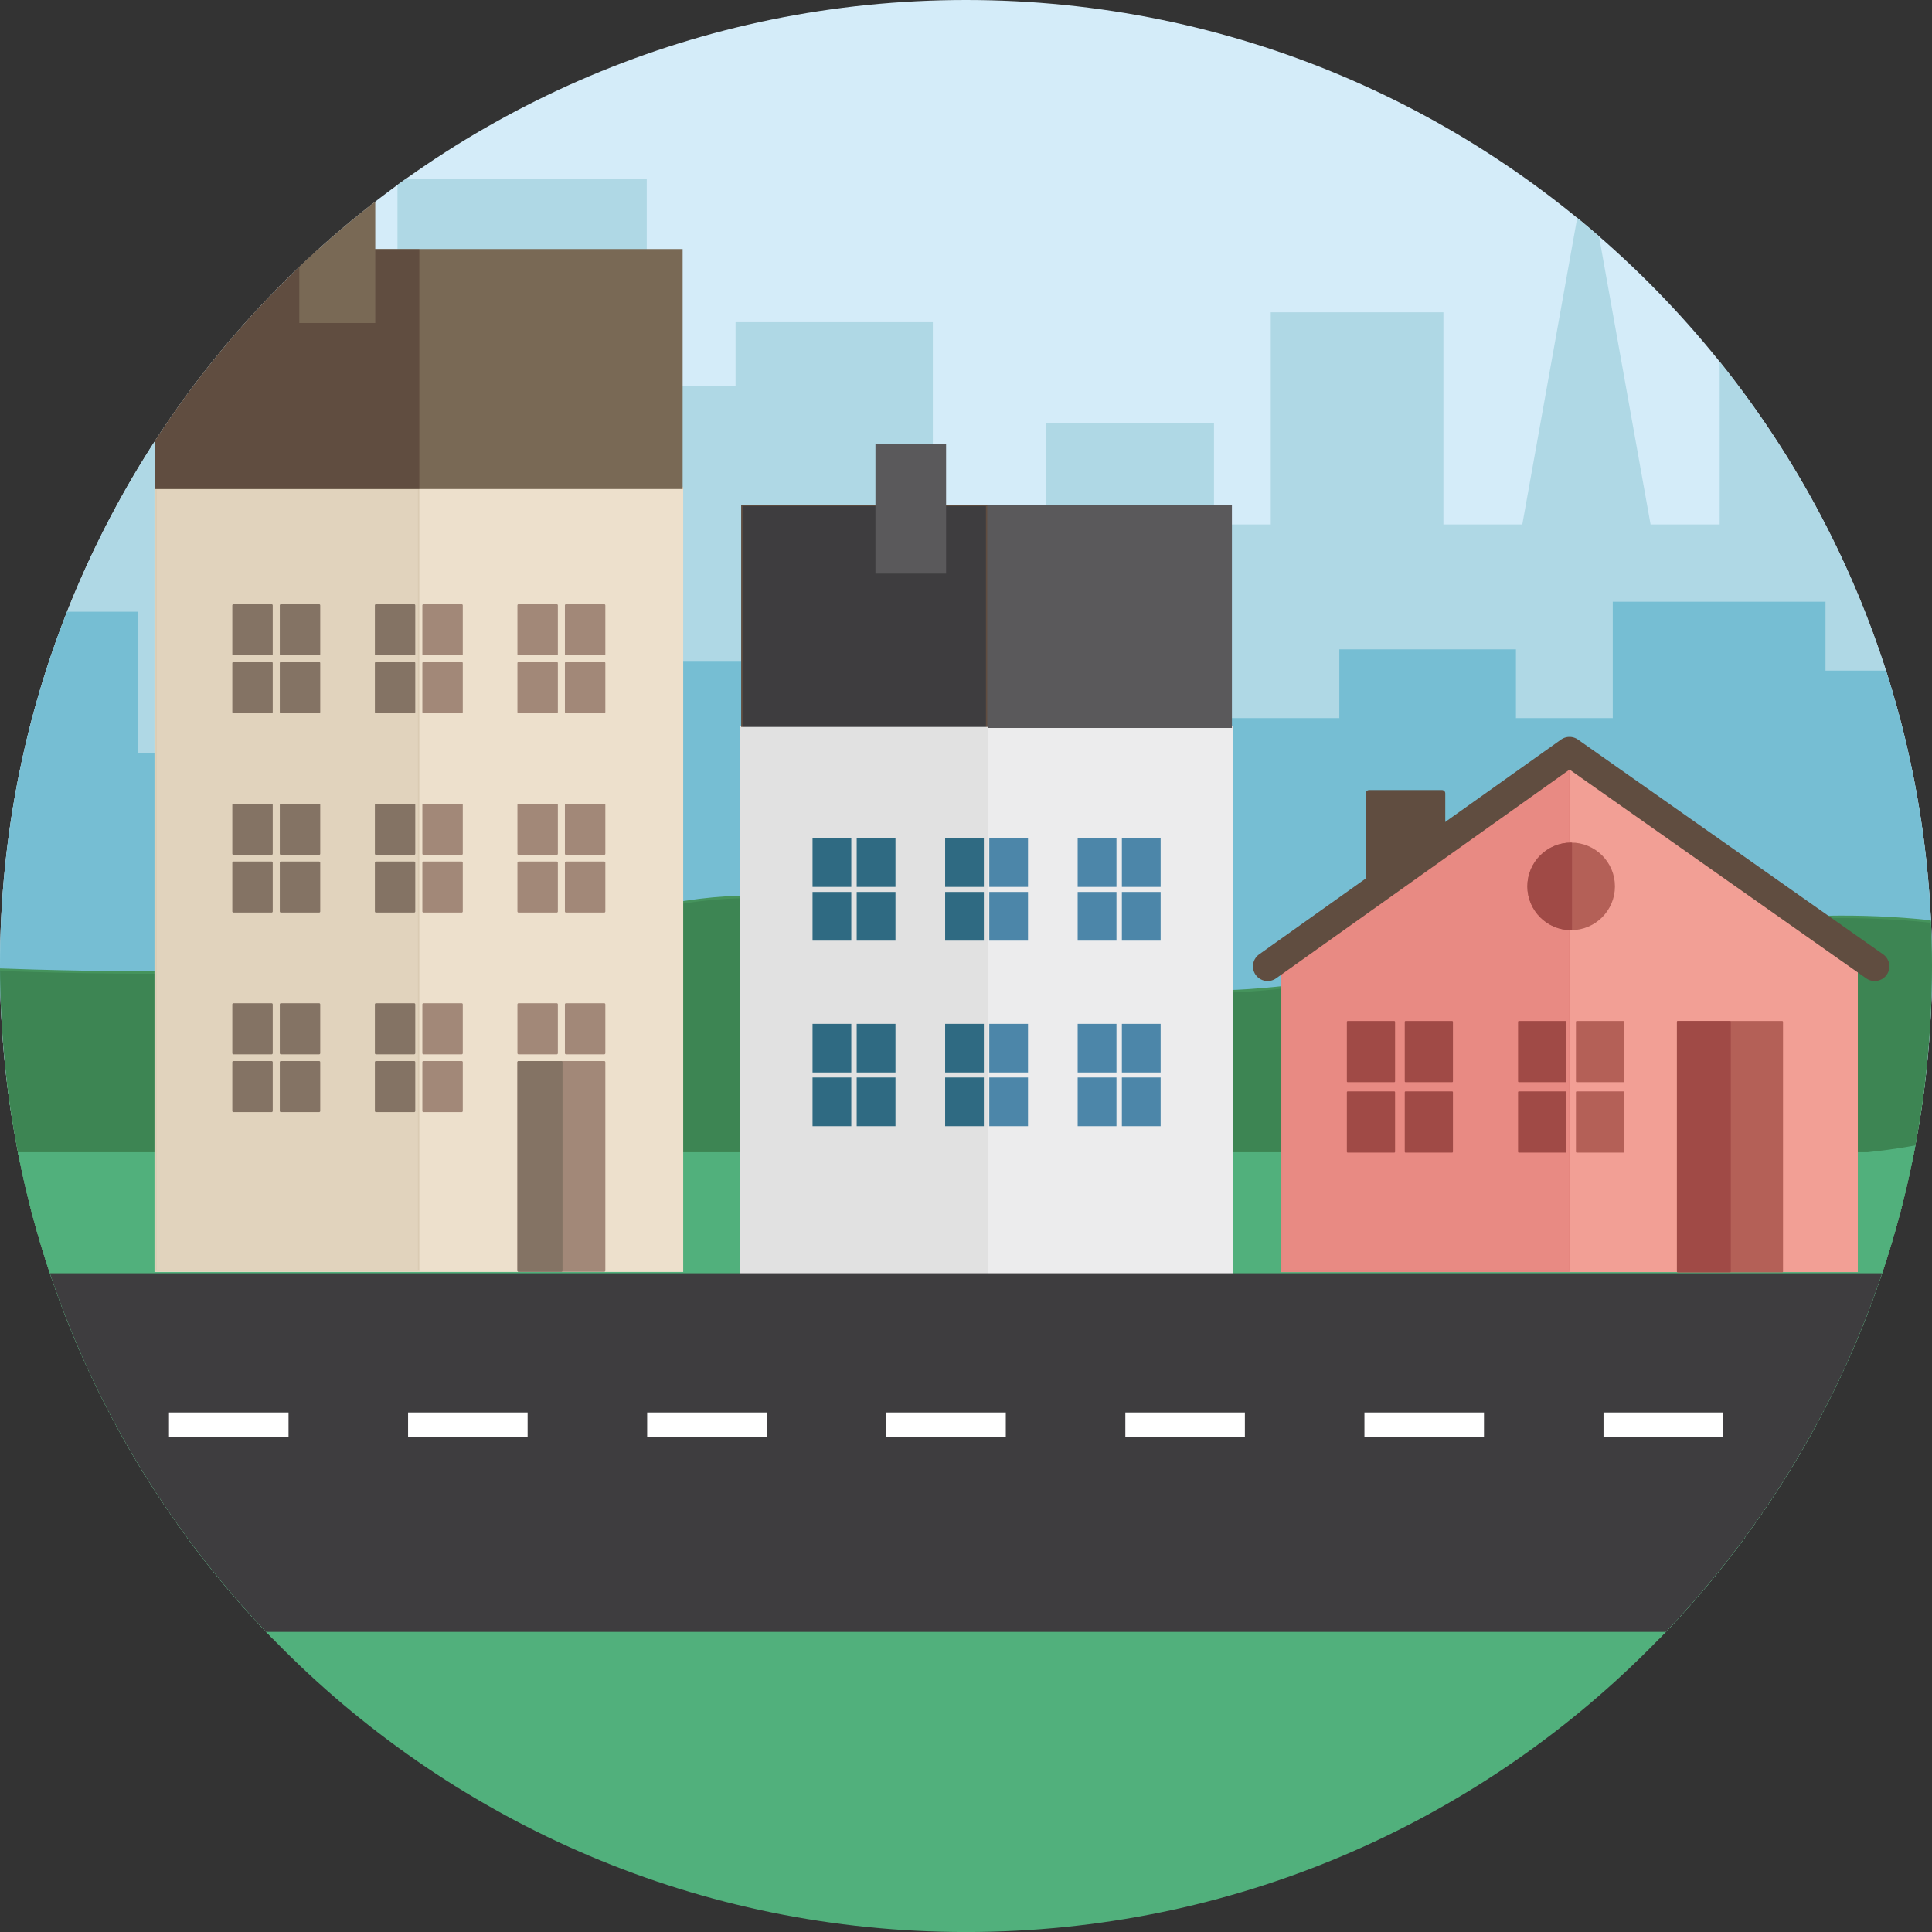 <?xml version="1.0" encoding="utf-8"?>
<!-- Generator: Adobe Illustrator 15.0.2, SVG Export Plug-In . SVG Version: 6.00 Build 0)  -->
<!DOCTYPE svg PUBLIC "-//W3C//DTD SVG 1.1//EN" "http://www.w3.org/Graphics/SVG/1.1/DTD/svg11.dtd">
<svg version="1.1" id="Lager_1" xmlns="http://www.w3.org/2000/svg" xmlns:xlink="http://www.w3.org/1999/xlink" x="0px" y="0px"
	 width="179.342px" height="179.345px" viewBox="0 0 179.342 179.345" enable-background="new 0 0 179.342 179.345"
	 xml:space="preserve">
<rect x="0" y="0" width="179.342" height="179.345" fill="#333333" stroke="none"/>
<g>
	<g>
		<defs>
			<path id="SVGID_1_" d="M0,89.672C0,40.146,40.146,0,89.67,0c49.527,0,89.672,40.146,89.672,89.672
				c0,49.523-40.145,89.673-89.672,89.673C40.146,179.345,0,139.195,0,89.672z"/>
		</defs>
		<clipPath id="SVGID_2_">
			<use xlink:href="#SVGID_1_"  overflow="visible"/>
		</clipPath>
		<g clip-path="url(#SVGID_2_)">
			<g>
				<rect x="-6.508" y="-121.029" fill="#D4ECF9" width="819.661" height="272.583"/>
				
					<path fill="none" stroke="#813588" stroke-width="0.458" stroke-linecap="round" stroke-linejoin="round" stroke-miterlimit="10" d="
					M182.803-36.143"/>
				<path fill="#AFD8E5" d="M246.487,104.891l-42.442-0.479H7.831l-14.367-0.262V23.526h7.208v12.202h12.243V20.616h15.008V35.83
					h8.973V16.631h23.14V35.83h8.244v-5.921h18.312v18.776h10.533v-9.389h15.566v9.389h5.268V28.993h16.028v19.691h7.324
					l5.956-33.254l5.951,33.254h6.412V21.437h22.893v27.248h7.329V42.73h18.404V61.6h11.548v-7.542h15.467v11.07
					c2.291,0.082,11.785,0,11.785,0V47.238h23.015v56.913L246.487,104.891z"/>
				<polygon opacity="0.7" fill="#5EB4CC" points="246.72,92.813 213.386,92.894 -6.413,92.894 -6.413,56.787 12.832,56.787 
					12.832,69.945 24.845,69.945 24.845,47.726 51.38,47.726 51.38,69.945 62.026,69.945 62.026,61.356 82.648,61.356 
					82.648,69.945 90.461,69.945 90.461,58.836 111.928,58.836 111.928,66.664 124.325,66.664 124.325,60.279 140.721,60.279 
					140.721,66.664 149.708,66.664 149.708,55.857 169.455,55.857 169.455,62.254 178.186,62.254 178.186,53.509 190.382,53.509 
					190.382,70.309 193.432,70.309 193.432,65.061 204.792,65.061 204.792,73.963 208.711,73.963 208.711,70.309 216.955,70.309 
					216.955,76.982 223.364,76.982 223.364,65.25 230.995,65.25 230.995,72.512 235.575,72.512 235.575,76.356 240.99,76.356 
					240.99,71.71 251.082,71.71 251.082,92.813 				"/>
				<path fill="#AFD8E5" d="M295.142,60.536h-4.03v-2.339h-10.734v2.339h-4.034c-0.091,0.216-0.045,0.461,0.116,0.631l5.795,6.038
					c0.003,0.003,0.009,0.005,0.009,0.006v13.438h2.507c-0.147-0.198-0.232-0.441-0.232-0.707v-9.879
					c0-0.668,0.539-1.209,1.207-1.209c0.665,0,1.207,0.541,1.207,1.209v9.879c0,0.266-0.09,0.509-0.233,0.707h2.504V67.211
					c0-0.001,0.005-0.003,0.01-0.006l5.796-6.038C295.191,60.997,295.238,60.752,295.142,60.536z"/>
				
					<path fill="#AFD8E5" stroke="#AFD8E5" stroke-width="0.008" stroke-linecap="round" stroke-linejoin="round" stroke-miterlimit="10" d="
					M754.395,73.771c-0.207,0-0.406,0.034-0.594,0.09c-0.057-0.912-0.736-1.652-1.617-1.812v-0.004
					c-0.129-0.037-0.354-0.031-0.354-0.031c-1.096,0-1.975,0.885-1.975,1.977c0,0.222,0.033,0.433,0.1,0.631
					c-1.082,0.006-1.967,0.891-1.967,1.975c0,1.091,0.889,1.979,1.979,1.979c0.367,0,0.711-0.101,1.004-0.271
					c0.064,0.086,0.131,0.171,0.211,0.248c0.014,0.019,0.029,0.034,0.059,0.054c0.072,0.075,0.15,0.141,0.244,0.202
					c0.018,0.01,0.029,0.016,0.041,0.025c0.084,0.057,0.166,0.102,0.258,0.139c0,0,0,0.004,0.004,0.007h-0.023v4.038h0.422h0.414
					v-3.867c0.898-0.001,1.652-0.605,1.893-1.428c1.045-0.047,1.879-0.914,1.879-1.972
					C756.372,74.656,755.493,73.771,754.395,73.771z"/>
				
					<path fill="#AFD8E5" stroke="#AFD8E5" stroke-width="0.008" stroke-linecap="round" stroke-linejoin="round" stroke-miterlimit="10" d="
					M743.09,73.771c-0.201,0-0.404,0.034-0.588,0.09c-0.062-0.912-0.744-1.652-1.623-1.812v-0.004
					c-0.131-0.037-0.346-0.031-0.346-0.031c-1.098,0-1.982,0.885-1.982,1.977c0,0.222,0.039,0.433,0.102,0.631
					c-1.08,0.006-1.963,0.891-1.963,1.975c0,1.091,0.889,1.979,1.975,1.979c0.367,0,0.709-0.101,1.004-0.271
					c0.061,0.086,0.135,0.171,0.209,0.248c0.021,0.019,0.039,0.034,0.059,0.054c0.076,0.075,0.156,0.141,0.244,0.202
					c0.016,0.01,0.029,0.016,0.043,0.025c0.088,0.057,0.17,0.102,0.254,0.139c0,0,0.004,0.004,0.006,0.007h-0.02v4.038h0.416h0.418
					v-3.867c0.9-0.001,1.654-0.605,1.891-1.428c1.047-0.047,1.881-0.914,1.881-1.972C745.069,74.656,744.182,73.771,743.09,73.771z"
					/>
				
					<path fill="#AFD8E5" stroke="#AFD8E5" stroke-width="0.008" stroke-linecap="round" stroke-linejoin="round" stroke-miterlimit="10" d="
					M716.254,67.823c-0.203,0-0.404,0.029-0.592,0.088c-0.057-0.912-0.738-1.651-1.619-1.811c0-0.002,0-0.005,0-0.005
					c-0.127-0.037-0.35-0.035-0.35-0.035c-1.094,0-1.979,0.889-1.979,1.984c0,0.215,0.035,0.43,0.104,0.628
					c-1.084,0.008-1.963,0.888-1.963,1.976c0,1.092,0.883,1.977,1.975,1.977c0.365,0,0.711-0.1,0.998-0.274
					c0.066,0.09,0.141,0.175,0.211,0.25c0.021,0.019,0.043,0.036,0.055,0.053c0.076,0.074,0.162,0.143,0.254,0.204
					c0.012,0.01,0.027,0.018,0.039,0.029c0.084,0.049,0.168,0.096,0.256,0.135c0.004,0,0.004,0.004,0.004,0.004h-0.02v4.041h0.416
					h0.414v-3.865c0.904-0.005,1.658-0.606,1.896-1.431c1.045-0.05,1.879-0.913,1.879-1.974
					C718.233,68.707,717.348,67.823,716.254,67.823z"/>
				
					<path fill="#AFD8E5" stroke="#AFD8E5" stroke-width="0.008" stroke-linecap="round" stroke-linejoin="round" stroke-miterlimit="10" d="
					M704.383,66.726c-0.211,0-0.406,0.032-0.594,0.089c-0.057-0.914-0.736-1.654-1.619-1.813v-0.004
					c-0.127-0.034-0.354-0.03-0.354-0.03c-1.09,0-1.975,0.886-1.975,1.977c0,0.221,0.041,0.432,0.1,0.631
					c-1.084,0.007-1.963,0.887-1.963,1.975c0,1.091,0.887,1.979,1.98,1.979c0.363,0,0.701-0.1,1-0.274
					c0.061,0.091,0.137,0.175,0.211,0.251c0.018,0.018,0.033,0.035,0.055,0.053c0.072,0.072,0.156,0.143,0.246,0.203
					c0.016,0.01,0.029,0.018,0.047,0.026c0.078,0.054,0.164,0.099,0.252,0.137l0.006,0.005h-0.021v4.04h0.418h0.414v-3.864
					c0.898-0.004,1.66-0.606,1.896-1.43c1.045-0.051,1.879-0.914,1.879-1.975C706.362,67.607,705.473,66.726,704.383,66.726z"/>
				
					<path fill="#AFD8E5" stroke="#AFD8E5" stroke-width="0.008" stroke-linecap="round" stroke-linejoin="round" stroke-miterlimit="10" d="
					M578.403,62.702c-0.205,0-0.404,0.036-0.59,0.091c-0.062-0.91-0.742-1.652-1.621-1.814v-0.001
					c-0.129-0.037-0.354-0.032-0.354-0.032c-1.092,0-1.977,0.886-1.977,1.978c0,0.221,0.037,0.431,0.105,0.629
					c-1.088,0.01-1.967,0.89-1.967,1.977c0,1.09,0.887,1.976,1.977,1.976c0.365,0,0.711-0.099,1.002-0.272
					c0.061,0.091,0.135,0.174,0.213,0.252c0.014,0.018,0.035,0.034,0.051,0.053c0.078,0.073,0.158,0.142,0.248,0.201
					c0.016,0.009,0.029,0.018,0.045,0.029c0.082,0.051,0.166,0.096,0.256,0.137l0.004,0.002h-0.023v4.041h0.42h0.416V68.08
					c0.9-0.002,1.654-0.602,1.893-1.428c1.047-0.049,1.877-0.915,1.877-1.972C580.377,63.588,579.495,62.702,578.403,62.702z"/>
				
					<path fill="#AFD8E5" stroke="#AFD8E5" stroke-width="0.008" stroke-linecap="round" stroke-linejoin="round" stroke-miterlimit="10" d="
					M566.528,61.604c-0.203,0-0.404,0.034-0.588,0.092c-0.059-0.914-0.74-1.654-1.623-1.813c0-0.001,0-0.004,0-0.004
					c-0.125-0.036-0.352-0.029-0.352-0.029c-1.09,0-1.971,0.884-1.971,1.974c0,0.221,0.033,0.434,0.102,0.631
					c-1.086,0.008-1.967,0.891-1.967,1.976c0,1.094,0.883,1.978,1.975,1.978c0.369,0,0.707-0.1,1-0.273
					c0.064,0.09,0.137,0.174,0.217,0.251c0.018,0.019,0.033,0.034,0.051,0.052c0.08,0.074,0.156,0.143,0.248,0.204
					c0.012,0.011,0.029,0.019,0.045,0.027c0.08,0.052,0.166,0.099,0.254,0.14c0.002,0,0.002,0,0.01,0h-0.025v4.041h0.414h0.42
					v-3.865c0.898-0.004,1.652-0.603,1.893-1.428c1.043-0.051,1.879-0.916,1.879-1.975C568.508,62.49,567.622,61.604,566.528,61.604
					z"/>
				
					<path fill="#AFD8E5" stroke="#AFD8E5" stroke-width="0.008" stroke-linecap="round" stroke-linejoin="round" stroke-miterlimit="10" d="
					M765.696,73.771c-0.205,0-0.4,0.034-0.59,0.09c-0.061-0.912-0.74-1.652-1.625-1.812v-0.004
					c-0.127-0.037-0.352-0.031-0.352-0.031c-1.092,0-1.973,0.885-1.973,1.977c0,0.222,0.033,0.433,0.105,0.631
					c-1.09,0.006-1.965,0.891-1.965,1.975c0,1.091,0.883,1.979,1.975,1.979c0.365,0,0.705-0.101,1.002-0.271
					c0.061,0.086,0.135,0.171,0.211,0.248c0.018,0.019,0.035,0.034,0.049,0.054c0.082,0.075,0.164,0.141,0.25,0.202
					c0.016,0.01,0.033,0.016,0.045,0.025c0.08,0.057,0.168,0.102,0.26,0.139c0,0,0,0.004,0.006,0.007h-0.027v4.038h0.414h0.426
					v-3.867c0.896-0.001,1.652-0.605,1.891-1.428c1.047-0.047,1.873-0.914,1.873-1.972C767.67,74.656,766.788,73.771,765.696,73.771
					z"/>
				
					<path fill="#AFD8E5" stroke="#AFD8E5" stroke-width="0.008" stroke-linecap="round" stroke-linejoin="round" stroke-miterlimit="10" d="
					M777.002,73.771c-0.209,0-0.41,0.034-0.598,0.09c-0.057-0.912-0.732-1.652-1.615-1.812v-0.004
					c-0.129-0.037-0.355-0.031-0.355-0.031c-1.088,0-1.975,0.885-1.975,1.977c0,0.222,0.037,0.433,0.104,0.631
					c-1.082,0.006-1.963,0.891-1.963,1.975c0,1.091,0.883,1.979,1.971,1.979c0.371,0,0.707-0.101,1.004-0.271
					c0.062,0.086,0.141,0.171,0.211,0.248c0.023,0.019,0.033,0.034,0.055,0.054c0.076,0.075,0.158,0.141,0.246,0.202
					c0.016,0.01,0.029,0.016,0.043,0.025c0.082,0.057,0.174,0.102,0.258,0.139c0,0,0,0.004,0.004,0.007h-0.021v4.038h0.42h0.412
					v-3.867c0.898-0.001,1.662-0.605,1.895-1.428c1.049-0.047,1.879-0.914,1.879-1.972
					C778.975,74.656,778.088,73.771,777.002,73.771z"/>
				
					<path fill="#AFD8E5" stroke="#AFD8E5" stroke-width="0.185" stroke-linecap="round" stroke-linejoin="round" stroke-miterlimit="10" d="
					M799.84,73.952l-8.652-6.089c-0.145-0.102-0.342-0.102-0.48,0l-3.379,2.402v-0.878h-2.062v2.351l-3.119,2.217
					c-0.191,0.133-0.232,0.394-0.1,0.579c0.133,0.188,0.391,0.233,0.578,0.097l0.164-0.109v8.428h16.32v-8.493l0.252,0.179
					c0.07,0.054,0.154,0.074,0.24,0.074c0.133,0,0.258-0.062,0.336-0.176C800.075,74.346,800.022,74.088,799.84,73.952z"/>
				
					<path fill="#796955" stroke="#796955" stroke-width="0.628" stroke-linecap="round" stroke-linejoin="round" stroke-miterlimit="10" d="
					M599.401,86.166"/>
				
					<path fill="#645747" stroke="#645747" stroke-width="0.628" stroke-linecap="round" stroke-linejoin="round" stroke-miterlimit="10" d="
					M752.752,128.948H333.92V84.486c27.682,1.743,59.104-3.937,59.104-3.937c37.031-12.342,71.041-2.625,82.945,0
					c11.9,2.619,38.85,2.679,38.85,2.679s3.662,0.137,8.117-0.945c13.252-2.551,26.844,12.255,41.801,12.255
					c13.65,0,23.414-16.543,42.48-13.05c0,0,5.555,0.999,10.383,0.795c0,0,6.773,0.204,10.895-1.59
					c2.375-1.031,7.783-3.173,13.51-3.173c0,0,4.65-0.378,12.793,3.228c5.371,1.916,12.312,1.535,12.312,1.535h2.91
					c11.91-0.557,19.25-6.515,33.074-6.515c13.49,0,13.252,5.39,33.48,7.498h84.395v34.78v10.901H752.752z"/>
				
					<path fill="#796955" stroke="#796955" stroke-width="0.394" stroke-linecap="round" stroke-linejoin="round" stroke-miterlimit="10" d="
					M621.86,109.22c18.051-0.11,24.139-2.802,24.139-2.802c29.271-10.872,45.025-2.9,56.145-0.237
					c7.439,1.776,25.086,1.68,25.086,1.68c9.152-0.587,20.709-6.25,31.791-6.25c10.816,0,19.914,5.539,38.484,7.04h78.264v27.891
					H621.86h-8.82H359.131V108.65h78.258c18.574-1.501,27.672-7.04,38.488-7.04c11.084,0,22.639,5.663,31.791,6.25
					c0,0,17.646,0.097,25.084-1.68c11.119-2.663,26.871-10.635,56.145,0.237c0,0,9.727,2.957,24.189,2.802
					C613.086,109.22,621.624,109.225,621.86,109.22z"/>
				<g>
					<g>
						<g>
							<path fill="#44A260" d="M577.249,103.232v-4.525c-0.084-1.35-0.1-1.408-2.254-1.776c-5.504-0.939-4.697-8.411-4.697-8.411
								s5.451-0.015,7.123,3.5c0,0,0.719,1.723,0.719,5.511v5.702H577.249z"/>
						</g>
					</g>
					<g>
						<g>
							<path fill="#53B06E" d="M579.842,103.232v-1.667c0.086-1.353,0.1-1.406,2.25-1.777c5.506-0.939,4.703-8.411,4.703-8.411
								s-5.453-0.018-7.127,3.5c0,0-0.721,1.724-0.721,5.511v2.845H579.842z"/>
						</g>
					</g>
				</g>
				<g>
					<g>
						<g>
							<path fill="#44A260" d="M676.295,100.862v-2.387c-0.049-0.714-0.057-0.743-1.189-0.938c-2.902-0.498-2.477-4.436-2.477-4.436
								s2.875-0.01,3.756,1.848c0,0,0.379,0.905,0.379,2.903v3.009H676.295z"/>
						</g>
					</g>
					<g>
						<g>
							<path fill="#53B06E" d="M677.667,100.862V99.98c0.043-0.712,0.049-0.744,1.182-0.94c2.904-0.487,2.48-4.428,2.48-4.428
								s-2.875-0.009-3.758,1.841c0,0-0.383,0.911-0.383,2.907v1.502H677.667z"/>
						</g>
					</g>
				</g>
				<g>
					<g>
						<g>
							<path fill="#44A260" d="M664.862,101.805v-4.531c0.082-1.338,0.1-1.4,2.254-1.773c5.502-0.94,4.697-8.409,4.697-8.409
								s-5.451-0.011-7.123,3.506c0,0-0.723,1.72-0.723,5.505v5.703H664.862z"/>
						</g>
					</g>
					<g>
						<g>
							<path fill="#53B06E" d="M662.266,101.805v-1.671c-0.084-1.347-0.098-1.402-2.25-1.773c-5.506-0.941-4.703-8.414-4.703-8.414
								s5.451-0.014,7.127,3.504c0,0,0.719,1.722,0.719,5.508v2.847H662.266z"/>
						</g>
					</g>
				</g>
				<g>
					<g>
						<g>
							<path fill="#44A260" d="M746.106,103.148v-2.392c-0.039-0.704-0.051-0.74-1.188-0.932c-2.9-0.497-2.479-4.438-2.479-4.438
								s2.881-0.005,3.76,1.847c0,0,0.379,0.915,0.379,2.903v3.012H746.106z"/>
						</g>
					</g>
					<g>
						<g>
							<path fill="#53B06E" d="M747.481,103.148v-0.885c0.035-0.71,0.047-0.736,1.186-0.932c2.898-0.498,2.475-4.437,2.475-4.437
								s-2.879-0.008-3.752,1.845c0,0-0.383,0.907-0.383,2.906v1.502H747.481z"/>
						</g>
					</g>
				</g>
				<g>
					<g>
						<g>
							<path fill="#44A260" d="M802.233,108.455v-2.388c-0.039-0.71-0.051-0.742-1.184-0.936c-2.906-0.495-2.482-4.435-2.482-4.435
								s2.877-0.01,3.76,1.844c0,0,0.381,0.907,0.381,2.908v3.006H802.233z"/>
						</g>
					</g>
					<g>
						<g>
							<path fill="#53B06E" d="M803.606,108.455v-0.884c0.043-0.71,0.049-0.742,1.184-0.929c2.906-0.499,2.48-4.441,2.48-4.441
								s-2.871-0.007-3.762,1.845c0,0-0.375,0.909-0.375,2.904v1.505H803.606z"/>
						</g>
					</g>
				</g>
				<g>
					<g>
						<g>
							<path fill="#44A260" d="M733.081,107.247v-4.532c0.082-1.345,0.098-1.403,2.254-1.771c5.5-0.941,4.693-8.414,4.693-8.414
								s-5.451-0.014-7.123,3.504c0,0-0.725,1.721-0.725,5.512v5.702H733.081z"/>
						</g>
					</g>
					<g>
						<g>
							<path fill="#53B06E" d="M730.483,107.247v-1.674c-0.084-1.348-0.096-1.399-2.25-1.771c-5.51-0.949-4.701-8.415-4.701-8.415
								s5.449-0.012,7.123,3.502c0,0,0.719,1.725,0.719,5.511v2.848H730.483z"/>
						</g>
					</g>
				</g>
				<g>
					<g>
						<g>
							<path fill="#44A260" d="M593.27,107.016v-1.965c0.033-0.586,0.043-0.609,0.979-0.771c2.389-0.408,2.039-3.651,2.039-3.651
								s-2.367-0.003-3.092,1.52c0,0-0.316,0.751-0.316,2.394v2.475H593.27z"/>
						</g>
					</g>
					<g>
						<g>
							<path fill="#53B06E" d="M592.143,107.016v-0.728c-0.037-0.58-0.043-0.608-0.979-0.769c-2.391-0.406-2.039-3.651-2.039-3.651
								s2.363-0.008,3.094,1.519c0,0,0.312,0.746,0.312,2.393v1.236H592.143z"/>
						</g>
					</g>
				</g>
				<g>
					<g>
						<g>
							<path fill="#4C4236" d="M569.622,82.988v-2.165c0.039-0.649,0.045-0.675,1.076-0.854c2.639-0.445,2.25-4.027,2.25-4.027
								s-2.607-0.002-3.408,1.678c0,0-0.348,0.828-0.348,2.641v2.729H569.622z"/>
						</g>
					</g>
					<g>
						<g>
							<path fill="#4C4236" d="M568.379,82.988v-0.8c-0.045-0.646-0.053-0.674-1.08-0.85c-2.633-0.452-2.25-4.025-2.25-4.025
								s2.607-0.009,3.406,1.673c0,0,0.35,0.826,0.35,2.64v1.362H568.379z"/>
						</g>
					</g>
				</g>
				<g>
					<g>
						<g>
							<path fill="#4C4236" d="M703.481,96.736v-2.163c0.043-0.647,0.049-0.676,1.076-0.854c2.643-0.445,2.254-4.025,2.254-4.025
								s-2.611-0.009-3.408,1.677c0,0-0.348,0.826-0.348,2.638v2.729H703.481z"/>
						</g>
					</g>
					<g>
						<g>
							<path fill="#4C4236" d="M702.241,96.736v-0.797c-0.041-0.648-0.049-0.676-1.08-0.852c-2.633-0.449-2.25-4.025-2.25-4.025
								s2.611-0.009,3.412,1.676c0,0,0.348,0.822,0.348,2.637v1.361H702.241z"/>
						</g>
					</g>
				</g>
				<g>
					<g>
						<g>
							<path fill="#4C4236" d="M623.803,92.041v-2.166c0.041-0.645,0.049-0.674,1.082-0.85c2.631-0.45,2.25-4.025,2.25-4.025
								s-2.611-0.009-3.412,1.674c0,0-0.35,0.826-0.35,2.639v2.729H623.803z"/>
						</g>
					</g>
					<g>
						<g>
							<path fill="#4C4236" d="M622.561,92.041v-0.8c-0.037-0.641-0.047-0.672-1.078-0.847c-2.631-0.454-2.248-4.028-2.248-4.028
								s2.609-0.005,3.41,1.676c0,0,0.348,0.827,0.348,2.638v1.361H622.561z"/>
						</g>
					</g>
				</g>
				<g>
					<g>
						<g>
							<path fill="#4C4236" d="M608.977,96.05v-2.161c-0.039-0.65-0.045-0.675-1.078-0.854c-2.633-0.45-2.25-4.023-2.25-4.023
								s2.611-0.012,3.414,1.674c0,0,0.346,0.824,0.346,2.641v2.724H608.977z"/>
						</g>
					</g>
					<g>
						<g>
							<path fill="#4C4236" d="M610.221,96.05v-0.797c0.037-0.641,0.047-0.672,1.076-0.848c2.635-0.452,2.252-4.028,2.252-4.028
								s-2.609-0.007-3.412,1.675c0,0-0.344,0.824-0.344,2.641v1.357H610.221z"/>
						</g>
					</g>
				</g>
				<g>
					<g>
						<g>
							<path fill="#4C4236" d="M689.438,89.691v-2.17c-0.039-0.641-0.043-0.672-1.076-0.848c-2.633-0.451-2.252-4.024-2.252-4.024
								s2.607-0.011,3.414,1.675c0,0,0.346,0.822,0.346,2.635v2.732H689.438z"/>
						</g>
					</g>
					<g>
						<g>
							<path fill="#4C4236" d="M690.684,89.691v-0.801c0.037-0.645,0.045-0.672,1.076-0.846c2.633-0.452,2.248-4.027,2.248-4.027
								s-2.607-0.01-3.408,1.668c0,0-0.348,0.83-0.348,2.645v1.361H690.684z"/>
						</g>
					</g>
				</g>
				<g>
					<g>
						<g>
							<path fill="#4C4236" d="M767.836,93.469v-2.167c-0.035-0.642-0.041-0.671-1.076-0.845c-2.633-0.454-2.248-4.032-2.248-4.032
								s2.607-0.003,3.41,1.675c0,0,0.35,0.827,0.35,2.642v2.728H767.836z"/>
						</g>
					</g>
					<g>
						<g>
							<path fill="#4C4236" d="M769.083,93.469v-0.797c0.041-0.646,0.049-0.675,1.078-0.85c2.637-0.452,2.248-4.029,2.248-4.029
								s-2.605-0.008-3.406,1.678c0,0-0.344,0.826-0.344,2.636v1.362H769.083z"/>
						</g>
					</g>
				</g>
				<g>
					<g>
						<g>
							<path fill="#44A260" d="M561.719,100.93v-1.965c0.031-0.584,0.041-0.612,0.975-0.77c2.391-0.409,2.043-3.657,2.043-3.657
								s-2.369-0.003-3.096,1.521c0,0-0.314,0.747-0.314,2.393v2.478H561.719z"/>
						</g>
					</g>
					<g>
						<g>
							<path fill="#53B06E" d="M560.59,100.93v-0.727c-0.037-0.585-0.043-0.609-0.979-0.767c-2.391-0.409-2.043-3.655-2.043-3.655
								s2.369-0.006,3.092,1.518c0,0,0.316,0.749,0.316,2.394v1.237H560.59z"/>
						</g>
					</g>
				</g>
				
					<path id="Gräs_1_" fill="#55B06D" stroke="#55B06D" stroke-width="0.232" stroke-linecap="round" stroke-linejoin="round" stroke-miterlimit="10" d="
					M286.012,91.667c16.446-11.347,31.133-5.777,47.92,4.296c8.785,5.271,14.666,4.401,26.297,4.401h85.879v51.659H-6.508v-51.659
					h179.874h80.864C254.23,100.364,272.694,100.862,286.012,91.667z"/>
				
					<path id="Gräs_5_" fill="#3D8553" stroke="#45935C" stroke-width="0.232" stroke-linecap="round" stroke-linejoin="round" stroke-miterlimit="10" d="
					M-6.508,133.485h495.026V87.17h-85.877c-11.637,0-26.305-1.441-35.092-6.712c-16.787-10.071-31.439-7.937-44.26-2.358
					c-15.73,6.846-18.514,1.702-31.489,0.17c-8.535-1.012-17.484-9.457-31.832-8.563c-14.67,0.914-28.819,15.354-49.576,18.508
					c0,0-9.771,1.489-21.37-1.044c-13.914-3.039-23.58-2.559-43.177,0.406c-26.966,4.077-31.036,5.967-46.603,3.128
					c-15.57-2.833-21.065-9.25-35.717-6.958c-14.652,2.291-27.672,5.883-40.853,6.379c-13.18,0.49-29.181-0.391-29.181-0.391
					l-0.027,43.751"/>
				
					<path id="Gräs_2_" fill="#51B07C" stroke="#51B07C" stroke-width="0.265" stroke-linecap="round" stroke-linejoin="round" stroke-miterlimit="10" d="
					M173.366,107.089c16.485-1.674,23.881-9.622,38.55-10.54c14.656-0.91,29.163,6.002,37.471,6.982
					c12.976,1.534,20.899-1.874,36.625-8.717c12.821-5.58,27.477-7.719,44.264,2.354c8.787,5.271,18.322,9.92,29.953,9.92h85.879
					v44.466H-6.508v-44.466H173.366z"/>
				
					<rect x="-6.508" y="142.729" fill="#51B07C" stroke="#51B07C" stroke-width="0.45" stroke-linecap="round" stroke-linejoin="round" stroke-miterlimit="10" width="819.661" height="99.091"/>
				<g>
					<rect x="419.139" y="45.043" fill="#F5F5F6" width="56.582" height="72.997"/>
					<rect x="419.079" y="39.015" fill="#D3D3D3" width="1.311" height="6.256"/>
					<rect x="432.911" y="39.015" fill="#D3D3D3" width="1.311" height="6.256"/>
					<g>
						<rect x="446.772" y="39.015" fill="#D3D3D3" width="0.658" height="6.256"/>
						<rect x="447.43" y="39.015" fill="#F5F5F6" width="0.658" height="6.256"/>
					</g>
					<rect x="447.43" y="38.78" fill="#F5F5F6" width="28.291" height="1.313"/>
					<rect x="419.079" y="38.78" fill="#D3D3D3" width="28.352" height="1.313"/>
					<rect x="460.573" y="39.015" fill="#F5F5F6" width="1.314" height="6.256"/>
					<rect x="474.411" y="39.015" fill="#F5F5F6" width="1.311" height="6.256"/>
					<rect x="419.139" y="45.043" fill="#D3D3D3" width="28.291" height="72.997"/>
				</g>
				<g>
					<path fill="#717173" stroke="#717173" stroke-width="0.277" stroke-miterlimit="10" d="M424.704,70.828
						c-3.947-10.725-15.059-18.453-28.146-18.453c-13.094,0-24.209,7.728-28.157,18.453H424.704z"/>
					<path fill="#58585B" stroke="#58585B" stroke-width="0.277" stroke-linecap="round" stroke-miterlimit="10" d="
						M396.538,70.828H368.4c3.948-10.725,15.063-18.453,28.157-18.453L396.538,70.828z"/>
					<rect x="368.26" y="70.857" fill="#F5F5F6" width="56.583" height="47.183"/>
					<rect x="368.26" y="70.857" fill="#D3D3D3" width="28.297" height="47.183"/>
				</g>
				<g>
					<rect x="460.643" y="84.758" fill="#F5F5F6" width="84.268" height="33.282"/>
					<rect x="460.643" y="84.758" fill="#D3D3D3" width="42.135" height="33.282"/>
					<g>
						<path fill="#67A29F" stroke="#67A29F" stroke-width="0.482" stroke-linejoin="round" stroke-miterlimit="10" d="
							M460.821,84.527c-0.025-0.131,0.041-0.268,0.164-0.314l41.662-18.289c0.072-0.033,0.152-0.033,0.227,0l41.662,18.289
							c0.123,0.047,0.189,0.184,0.162,0.314H460.821z"/>
					</g>
					<g>
						<g>
							<path fill="#498E84" d="M502.76,84.527h-41.939c-0.025-0.131,0.041-0.268,0.164-0.314l41.662-18.289"/>
							<path fill="#498E84" d="M502.76,84.767h-41.939c-0.113,0-0.213-0.076-0.234-0.192c-0.053-0.234,0.078-0.481,0.301-0.583
								l41.666-18.292c0.012-0.003,0.025-0.012,0.047-0.015l0.16-0.023V84.767z M461.415,84.285h41.105V66.24L461.415,84.285z"/>
						</g>
					</g>
				</g>
				<g>
					<g>
						
							<rect x="14.458" y="45.331" fill="#EDE0CC" stroke="#EDE0CC" stroke-width="0.234" stroke-miterlimit="10" width="48.844" height="72.624"/>
						
							<rect x="14.458" y="45.331" opacity="0.33" fill="#CABB9D" stroke="#CABB9D" stroke-width="0.166" stroke-miterlimit="10" width="24.421" height="72.624"/>
					</g>
					
						<rect x="14.458" y="23.182" fill="#796955" stroke="#796955" stroke-width="0.129" stroke-miterlimit="10" width="48.844" height="22.149"/>
					<path fill="#A28878" stroke="#A28878" stroke-width="0.147" stroke-miterlimit="10" d="M21.655,104.957"/>
					<path fill="#C5DFE9" d="M25.357,89.553"/>
					<path fill="#A28878" stroke="#A28878" stroke-width="0.147" stroke-miterlimit="10" d="M24.991,104.891"/>
					<path fill="#A28878" stroke="#A28878" stroke-width="0.147" stroke-miterlimit="10" d="M33.561,104.957"/>
					<path fill="#C5DFE9" d="M37.265,89.553"/>
					<path fill="#A28878" stroke="#A28878" stroke-width="0.147" stroke-miterlimit="10" d="M36.904,104.891"/>
					<g>
						
							<rect x="21.667" y="80.076" fill="#847364" stroke="#847364" stroke-width="0.205" stroke-linecap="round" stroke-linejoin="round" stroke-miterlimit="10" width="3.546" height="4.535"/>
						
							<rect x="21.667" y="74.712" fill="#847364" stroke="#847364" stroke-width="0.205" stroke-linecap="round" stroke-linejoin="round" stroke-miterlimit="10" width="3.546" height="4.54"/>
						
							<rect x="26.075" y="74.712" fill="#847364" stroke="#847364" stroke-width="0.205" stroke-linecap="round" stroke-linejoin="round" stroke-miterlimit="10" width="3.548" height="4.54"/>
						
							<rect x="26.075" y="80.076" fill="#847364" stroke="#847364" stroke-width="0.205" stroke-linecap="round" stroke-linejoin="round" stroke-miterlimit="10" width="3.548" height="4.535"/>
					</g>
					
						<rect x="34.901" y="80.076" fill="#847364" stroke="#847364" stroke-width="0.205" stroke-linecap="round" stroke-linejoin="round" stroke-miterlimit="10" width="3.544" height="4.535"/>
					
						<rect x="34.901" y="74.712" fill="#847364" stroke="#847364" stroke-width="0.205" stroke-linecap="round" stroke-linejoin="round" stroke-miterlimit="10" width="3.544" height="4.54"/>
					
						<rect x="39.308" y="74.712" fill="#A28878" stroke="#A28878" stroke-width="0.205" stroke-linecap="round" stroke-linejoin="round" stroke-miterlimit="10" width="3.547" height="4.54"/>
					
						<rect x="39.308" y="80.076" fill="#A28878" stroke="#A28878" stroke-width="0.205" stroke-linecap="round" stroke-linejoin="round" stroke-miterlimit="10" width="3.547" height="4.535"/>
					<g>
						
							<rect x="48.134" y="80.076" fill="#A28878" stroke="#A28878" stroke-width="0.205" stroke-linecap="round" stroke-linejoin="round" stroke-miterlimit="10" width="3.547" height="4.535"/>
						
							<rect x="48.134" y="74.712" fill="#A28878" stroke="#A28878" stroke-width="0.205" stroke-linecap="round" stroke-linejoin="round" stroke-miterlimit="10" width="3.547" height="4.54"/>
						
							<rect x="52.541" y="74.712" fill="#A28878" stroke="#A28878" stroke-width="0.205" stroke-linecap="round" stroke-linejoin="round" stroke-miterlimit="10" width="3.548" height="4.54"/>
						
							<rect x="52.541" y="80.076" fill="#A28878" stroke="#A28878" stroke-width="0.205" stroke-linecap="round" stroke-linejoin="round" stroke-miterlimit="10" width="3.548" height="4.535"/>
					</g>
					<g>
						
							<rect x="21.667" y="61.553" fill="#847364" stroke="#847364" stroke-width="0.205" stroke-linecap="round" stroke-linejoin="round" stroke-miterlimit="10" width="3.546" height="4.539"/>
						
							<rect x="21.667" y="56.193" fill="#847364" stroke="#847364" stroke-width="0.205" stroke-linecap="round" stroke-linejoin="round" stroke-miterlimit="10" width="3.546" height="4.537"/>
						
							<rect x="26.075" y="56.193" fill="#847364" stroke="#847364" stroke-width="0.205" stroke-linecap="round" stroke-linejoin="round" stroke-miterlimit="10" width="3.548" height="4.537"/>
						
							<rect x="26.075" y="61.553" fill="#847364" stroke="#847364" stroke-width="0.205" stroke-linecap="round" stroke-linejoin="round" stroke-miterlimit="10" width="3.548" height="4.539"/>
					</g>
					
						<rect x="34.901" y="61.553" fill="#847364" stroke="#847364" stroke-width="0.205" stroke-linecap="round" stroke-linejoin="round" stroke-miterlimit="10" width="3.544" height="4.539"/>
					
						<rect x="34.901" y="56.193" fill="#847364" stroke="#847364" stroke-width="0.205" stroke-linecap="round" stroke-linejoin="round" stroke-miterlimit="10" width="3.544" height="4.537"/>
					
						<rect x="39.308" y="56.193" fill="#A28878" stroke="#A28878" stroke-width="0.205" stroke-linecap="round" stroke-linejoin="round" stroke-miterlimit="10" width="3.547" height="4.537"/>
					
						<rect x="39.308" y="61.553" fill="#A28878" stroke="#A28878" stroke-width="0.205" stroke-linecap="round" stroke-linejoin="round" stroke-miterlimit="10" width="3.547" height="4.539"/>
					<g>
						
							<rect x="48.134" y="61.553" fill="#A28878" stroke="#A28878" stroke-width="0.205" stroke-linecap="round" stroke-linejoin="round" stroke-miterlimit="10" width="3.547" height="4.539"/>
						
							<rect x="48.134" y="56.193" fill="#A28878" stroke="#A28878" stroke-width="0.205" stroke-linecap="round" stroke-linejoin="round" stroke-miterlimit="10" width="3.547" height="4.537"/>
						
							<rect x="52.541" y="56.193" fill="#A28878" stroke="#A28878" stroke-width="0.205" stroke-linecap="round" stroke-linejoin="round" stroke-miterlimit="10" width="3.548" height="4.537"/>
						
							<rect x="52.541" y="61.553" fill="#A28878" stroke="#A28878" stroke-width="0.205" stroke-linecap="round" stroke-linejoin="round" stroke-miterlimit="10" width="3.548" height="4.539"/>
					</g>
					<g>
						
							<rect x="21.667" y="98.595" fill="#847364" stroke="#847364" stroke-width="0.205" stroke-linecap="round" stroke-linejoin="round" stroke-miterlimit="10" width="3.546" height="4.537"/>
						
							<rect x="21.667" y="93.23" fill="#847364" stroke="#847364" stroke-width="0.205" stroke-linecap="round" stroke-linejoin="round" stroke-miterlimit="10" width="3.546" height="4.539"/>
						
							<rect x="26.075" y="93.23" fill="#847364" stroke="#847364" stroke-width="0.205" stroke-linecap="round" stroke-linejoin="round" stroke-miterlimit="10" width="3.548" height="4.539"/>
						
							<rect x="26.075" y="98.595" fill="#847364" stroke="#847364" stroke-width="0.205" stroke-linecap="round" stroke-linejoin="round" stroke-miterlimit="10" width="3.548" height="4.537"/>
					</g>
					
						<rect x="34.901" y="98.595" fill="#847364" stroke="#847364" stroke-width="0.205" stroke-linecap="round" stroke-linejoin="round" stroke-miterlimit="10" width="3.544" height="4.537"/>
					
						<rect x="34.901" y="93.23" fill="#847364" stroke="#847364" stroke-width="0.205" stroke-linecap="round" stroke-linejoin="round" stroke-miterlimit="10" width="3.544" height="4.539"/>
					
						<rect x="39.308" y="93.23" fill="#A28878" stroke="#A28878" stroke-width="0.205" stroke-linecap="round" stroke-linejoin="round" stroke-miterlimit="10" width="3.547" height="4.539"/>
					
						<rect x="39.308" y="98.595" fill="#A28878" stroke="#A28878" stroke-width="0.205" stroke-linecap="round" stroke-linejoin="round" stroke-miterlimit="10" width="3.547" height="4.537"/>
					
						<rect x="48.134" y="98.595" fill="#A28878" stroke="#A28878" stroke-width="0.205" stroke-linecap="round" stroke-linejoin="round" stroke-miterlimit="10" width="7.955" height="19.36"/>
					
						<rect x="48.134" y="93.23" fill="#A28878" stroke="#A28878" stroke-width="0.205" stroke-linecap="round" stroke-linejoin="round" stroke-miterlimit="10" width="3.547" height="4.539"/>
					
						<rect x="52.541" y="93.23" fill="#A28878" stroke="#A28878" stroke-width="0.205" stroke-linecap="round" stroke-linejoin="round" stroke-miterlimit="10" width="3.548" height="4.539"/>
					
						<rect x="14.458" y="23.182" fill="#604D40" stroke="#604D40" stroke-width="0.091" stroke-miterlimit="10" width="24.421" height="22.149"/>
					
						<rect x="27.847" y="17.129" fill="#796955" stroke="#796955" stroke-width="0.129" stroke-miterlimit="10" width="6.923" height="12.792"/>
					
						<rect x="48.134" y="98.595" fill="#847364" stroke="#847364" stroke-width="0.205" stroke-linecap="round" stroke-linejoin="round" stroke-miterlimit="10" width="3.979" height="19.36"/>
				</g>
				<g>
					<polygon fill="#F29F95" stroke="#F29F95" stroke-width="0.107" stroke-miterlimit="10" points="172.403,118.03 118.98,118.03 
						118.98,88.676 145.692,69.768 172.403,88.676 					"/>
					<polygon opacity="0.7" fill="#E5827D" stroke="#E5827D" stroke-width="0.107" stroke-miterlimit="10" points="145.692,118.03 
						118.98,118.03 118.98,88.676 145.692,69.768 					"/>
					
						<rect x="125.101" y="101.387" fill="#A04A46" stroke="#A04A46" stroke-width="0.153" stroke-linecap="round" stroke-linejoin="round" stroke-miterlimit="10" width="4.323" height="5.53"/>
					
						<rect x="125.101" y="94.852" fill="#A04A46" stroke="#A04A46" stroke-width="0.153" stroke-linecap="round" stroke-linejoin="round" stroke-miterlimit="10" width="4.323" height="5.529"/>
					
						<rect x="130.475" y="94.852" fill="#A04A46" stroke="#A04A46" stroke-width="0.153" stroke-linecap="round" stroke-linejoin="round" stroke-miterlimit="10" width="4.321" height="5.529"/>
					
						<rect x="130.475" y="101.387" fill="#A04A46" stroke="#A04A46" stroke-width="0.153" stroke-linecap="round" stroke-linejoin="round" stroke-miterlimit="10" width="4.321" height="5.53"/>
					
						<rect x="140.993" y="101.387" fill="#A04A46" stroke="#A04A46" stroke-width="0.153" stroke-linecap="round" stroke-linejoin="round" stroke-miterlimit="10" width="4.326" height="5.53"/>
					
						<rect x="140.993" y="94.852" fill="#A04A46" stroke="#A04A46" stroke-width="0.153" stroke-linecap="round" stroke-linejoin="round" stroke-miterlimit="10" width="4.326" height="5.529"/>
					
						<rect x="146.367" y="94.852" fill="#B46057" stroke="#B46057" stroke-width="0.153" stroke-linecap="round" stroke-linejoin="round" stroke-miterlimit="10" width="4.324" height="5.529"/>
					
						<rect x="146.367" y="101.387" fill="#B46057" stroke="#B46057" stroke-width="0.153" stroke-linecap="round" stroke-linejoin="round" stroke-miterlimit="10" width="4.324" height="5.53"/>
					
						<rect x="155.74" y="94.852" fill="#B46057" stroke="#B46057" stroke-width="0.153" stroke-linecap="round" stroke-linejoin="round" stroke-miterlimit="10" width="9.696" height="23.179"/>
					
						<rect x="155.74" y="94.852" fill="#A04A46" stroke="#A04A46" stroke-width="0.153" stroke-linecap="round" stroke-linejoin="round" stroke-miterlimit="10" width="4.85" height="23.179"/>
					
						<polyline fill="none" stroke="#604D40" stroke-width="2.727" stroke-linecap="round" stroke-linejoin="round" stroke-miterlimit="10" points="
						117.671,89.703 145.692,69.768 174.021,89.703 					"/>
					
						<circle fill="#B46057" stroke="#B46057" stroke-width="0.153" stroke-linecap="round" stroke-linejoin="round" stroke-miterlimit="10" cx="145.845" cy="82.279" r="3.989"/>
					
						<path fill="#A04A46" stroke="#A04A46" stroke-width="0.153" stroke-linecap="round" stroke-linejoin="round" stroke-miterlimit="10" d="
						M145.847,86.269c-2.202,0-3.99-1.786-3.99-3.989s1.788-3.987,3.99-3.987V86.269z"/>
					
						<polygon fill="#604D40" stroke="#604D40" stroke-width="0.606" stroke-linecap="round" stroke-linejoin="round" stroke-miterlimit="10" points="
						133.857,78.292 127.085,82.941 127.085,73.643 133.857,73.643 					"/>
				</g>
				<g>
					
						<rect x="68.869" y="67.518" fill="#ECECED" stroke="#ECECED" stroke-width="0.299" stroke-miterlimit="10" width="45.427" height="50.659"/>
					
						<rect x="68.869" y="46.918" fill="#5A595B" stroke="#5A595B" stroke-width="0.12" stroke-miterlimit="10" width="45.427" height="20.6"/>
					
						<rect x="68.869" y="46.918" fill="#3E3D3F" stroke="#604D40" stroke-width="0.12" stroke-miterlimit="10" width="22.713" height="20.651"/>
					
						<rect x="81.325" y="41.292" fill="#5A595B" stroke="#5A595B" stroke-width="0.12" stroke-miterlimit="10" width="6.438" height="11.895"/>
					
						<rect x="68.869" y="67.629" fill="#E1E1E1" stroke="#E1E1E1" stroke-width="0.299" stroke-miterlimit="10" width="22.713" height="50.548"/>
					<path fill="#A28878" stroke="#A28878" stroke-width="0.137" stroke-miterlimit="10" d="M75.56,106.087"/>
					<path fill="#C5DFE9" d="M79.011,91.765"/>
					<path fill="#A28878" stroke="#A28878" stroke-width="0.137" stroke-miterlimit="10" d="M78.672,106.028"/>
					<path fill="#A28878" stroke="#A28878" stroke-width="0.137" stroke-miterlimit="10" d="M86.637,106.087"/>
					<path fill="#C5DFE9" d="M90.081,91.765"/>
					<path fill="#A28878" stroke="#A28878" stroke-width="0.137" stroke-miterlimit="10" d="M89.747,106.028"/>
					<g>
						<g>
							
								<rect x="75.575" y="82.949" fill="#2F6A82" stroke="#2F6A82" stroke-width="0.299" stroke-miterlimit="10" width="3.298" height="4.221"/>
							
								<rect x="75.575" y="77.961" fill="#2F6A82" stroke="#2F6A82" stroke-width="0.299" stroke-miterlimit="10" width="3.298" height="4.219"/>
							
								<rect x="79.673" y="77.961" fill="#2F6A82" stroke="#2F6A82" stroke-width="0.299" stroke-miterlimit="10" width="3.302" height="4.219"/>
							
								<rect x="79.673" y="82.949" fill="#2F6A82" stroke="#2F6A82" stroke-width="0.299" stroke-miterlimit="10" width="3.302" height="4.221"/>
						</g>
						<g>
							
								<rect x="75.575" y="100.172" fill="#2F6A82" stroke="#2F6A82" stroke-width="0.299" stroke-miterlimit="10" width="3.298" height="4.22"/>
							
								<rect x="75.575" y="95.189" fill="#2F6A82" stroke="#2F6A82" stroke-width="0.299" stroke-miterlimit="10" width="3.298" height="4.217"/>
							
								<rect x="79.673" y="95.189" fill="#2F6A82" stroke="#2F6A82" stroke-width="0.299" stroke-miterlimit="10" width="3.302" height="4.217"/>
							
								<rect x="79.673" y="100.172" fill="#2F6A82" stroke="#2F6A82" stroke-width="0.299" stroke-miterlimit="10" width="3.302" height="4.22"/>
						</g>
					</g>
					
						<rect x="87.885" y="82.949" fill="#2F6A82" stroke="#2F6A82" stroke-width="0.299" stroke-miterlimit="10" width="3.294" height="4.221"/>
					
						<rect x="87.885" y="77.961" fill="#2F6A82" stroke="#2F6A82" stroke-width="0.299" stroke-miterlimit="10" width="3.294" height="4.219"/>
					
						<rect x="91.982" y="77.961" fill="#4C86A9" stroke="#4C86A9" stroke-width="0.299" stroke-miterlimit="10" width="3.295" height="4.219"/>
					
						<rect x="91.982" y="82.949" fill="#4C86A9" stroke="#4C86A9" stroke-width="0.299" stroke-miterlimit="10" width="3.295" height="4.221"/>
					
						<rect x="87.885" y="100.172" fill="#2F6A82" stroke="#2F6A82" stroke-width="0.299" stroke-miterlimit="10" width="3.294" height="4.22"/>
					
						<rect x="87.885" y="95.189" fill="#2F6A82" stroke="#2F6A82" stroke-width="0.299" stroke-miterlimit="10" width="3.294" height="4.217"/>
					
						<rect x="91.982" y="95.189" fill="#4C86A9" stroke="#4C86A9" stroke-width="0.299" stroke-miterlimit="10" width="3.295" height="4.217"/>
					
						<rect x="91.982" y="100.172" fill="#4C86A9" stroke="#4C86A9" stroke-width="0.299" stroke-miterlimit="10" width="3.295" height="4.22"/>
					<g>
						
							<rect x="100.187" y="82.949" fill="#4C86A9" stroke="#4C86A9" stroke-width="0.299" stroke-miterlimit="10" width="3.303" height="4.221"/>
						
							<rect x="100.187" y="77.961" fill="#4C86A9" stroke="#4C86A9" stroke-width="0.299" stroke-miterlimit="10" width="3.303" height="4.219"/>
						
							<rect x="104.291" y="77.961" fill="#4C86A9" stroke="#4C86A9" stroke-width="0.299" stroke-miterlimit="10" width="3.297" height="4.219"/>
						
							<rect x="104.291" y="82.949" fill="#4C86A9" stroke="#4C86A9" stroke-width="0.299" stroke-miterlimit="10" width="3.297" height="4.221"/>
					</g>
					
						<rect x="100.187" y="95.189" fill="#4C86A9" stroke="#4C86A9" stroke-width="0.299" stroke-miterlimit="10" width="3.303" height="4.217"/>
					
						<rect x="104.291" y="95.189" fill="#4C86A9" stroke="#4C86A9" stroke-width="0.299" stroke-miterlimit="10" width="3.297" height="4.217"/>
					
						<rect x="100.187" y="100.172" fill="#4C86A9" stroke="#4C86A9" stroke-width="0.299" stroke-miterlimit="10" width="3.303" height="4.22"/>
					
						<rect x="104.291" y="100.172" fill="#4C86A9" stroke="#4C86A9" stroke-width="0.299" stroke-miterlimit="10" width="3.297" height="4.22"/>
				</g>
				<g id="Träd">
					<rect x="327.16" y="90.245" fill="#AF8048" width="1.826" height="8.854"/>
					<rect x="328.072" y="90.245" fill="#905F36" width="0.914" height="8.854"/>
					
						<path fill="#53B070" stroke="#53B070" stroke-width="0.018" stroke-linecap="round" stroke-linejoin="round" stroke-miterlimit="10" d="
						M318.893,83.173c0-2.392,1.936-4.33,4.33-4.33c0.451,0,0.889,0.07,1.299,0.196c0.146-2.26,2.027-4.053,4.322-4.053
						c2.393,0,4.332,1.941,4.332,4.336c0,0.48-0.082,0.951-0.23,1.382c2.385,0.015,4.309,1.947,4.309,4.329
						c0,2.396-1.941,4.334-4.328,4.334c-0.805,0-1.555-0.217-2.197-0.6c-0.781,1.129-2.084,1.863-3.559,1.863
						c-1.977,0-3.643-1.322-4.164-3.131C320.715,87.383,318.893,85.492,318.893,83.173z"/>
					
						<path fill="#44A260" stroke="#44A260" stroke-width="0.018" stroke-linecap="round" stroke-linejoin="round" stroke-miterlimit="10" d="
						M328.844,74.986c2.393,0,4.332,1.941,4.332,4.336c0,0.48-0.082,0.951-0.23,1.382c2.385,0.015,4.309,1.947,4.309,4.329
						c0,2.396-1.941,4.334-4.328,4.334c-0.805,0-1.555-0.217-2.197-0.6c-0.619,0.891-1.562,1.535-2.656,1.77c0,0,0-15.387,0-15.479
						C328.352,74.975,328.844,74.986,328.844,74.986z"/>
				</g>
				<g id="Träd_5_">
					<rect x="607.604" y="100.441" fill="#AF8048" width="3.604" height="17.435"/>
					<rect x="609.407" y="100.441" fill="#905F36" width="1.801" height="17.435"/>
					
						<path fill="#53B070" stroke="#53B070" stroke-width="0.035" stroke-linecap="round" stroke-linejoin="round" stroke-miterlimit="10" d="
						M591.321,86.504c0-4.711,3.818-8.526,8.529-8.526c0.893,0,1.754,0.135,2.559,0.39c0.289-4.451,3.988-7.978,8.514-7.978
						c4.713,0,8.529,3.82,8.529,8.529c0,0.954-0.158,1.87-0.445,2.726c4.688,0.027,8.482,3.838,8.482,8.528
						c0,4.715-3.816,8.534-8.529,8.534c-1.578,0-3.059-0.43-4.326-1.177c-1.543,2.216-4.104,3.665-7.008,3.665
						c-3.893,0-7.17-2.606-8.195-6.17C594.915,94.804,591.321,91.075,591.321,86.504z"/>
					
						<path fill="#44A260" stroke="#44A260" stroke-width="0.035" stroke-linecap="round" stroke-linejoin="round" stroke-miterlimit="10" d="
						M610.922,70.39c4.713,0,8.529,3.82,8.529,8.529c0,0.954-0.158,1.87-0.445,2.726c4.688,0.027,8.482,3.838,8.482,8.528
						c0,4.715-3.816,8.534-8.529,8.534c-1.578,0-3.059-0.43-4.326-1.177c-1.217,1.747-3.072,3.023-5.225,3.48c0,0,0-30.304,0-30.485
						C609.954,70.365,610.922,70.39,610.922,70.39z"/>
				</g>
				<g id="Träd_8_">
					<rect x="300.797" y="73.357" fill="#AF8048" width="1.241" height="6.004"/>
					<rect x="301.419" y="73.357" fill="#905F36" width="0.619" height="6.004"/>
					
						<path fill="#53B070" stroke="#53B070" stroke-width="0.012" stroke-linecap="round" stroke-linejoin="round" stroke-miterlimit="10" d="
						M295.191,68.559c0-1.622,1.313-2.939,2.94-2.939c0.305,0,0.599,0.051,0.878,0.138c0.098-1.534,1.371-2.75,2.929-2.75
						c1.621,0,2.939,1.32,2.939,2.941c0,0.327-0.055,0.644-0.15,0.937c1.611,0.008,2.919,1.32,2.919,2.938
						c0,1.624-1.319,2.938-2.941,2.938c-0.542,0-1.052-0.146-1.488-0.406c-0.534,0.765-1.413,1.266-2.414,1.266
						c-1.339,0-2.47-0.898-2.824-2.126C296.429,71.416,295.191,70.131,295.191,68.559z"/>
					
						<path fill="#44A260" stroke="#44A260" stroke-width="0.012" stroke-linecap="round" stroke-linejoin="round" stroke-miterlimit="10" d="
						M301.939,63.007c1.621,0,2.939,1.32,2.939,2.941c0,0.327-0.055,0.644-0.15,0.937c1.611,0.008,2.919,1.32,2.919,2.938
						c0,1.624-1.319,2.938-2.941,2.938c-0.542,0-1.052-0.146-1.488-0.406c-0.419,0.604-1.059,1.043-1.799,1.201
						c0,0,0-10.435,0-10.498C301.607,62.999,301.939,63.007,301.939,63.007z"/>
				</g>
				<g id="Träd_3_">
					<rect x="210.602" y="84.013" fill="#AF8048" width="0.987" height="4.795"/>
					<rect x="211.094" y="84.013" fill="#905F36" width="0.495" height="4.795"/>
					
						<path fill="#53B070" stroke="#53B070" stroke-width="0.009" stroke-linecap="round" stroke-linejoin="round" stroke-miterlimit="10" d="
						M206.125,80.182c0-1.293,1.048-2.342,2.342-2.342c0.249,0,0.485,0.036,0.706,0.105c0.078-1.225,1.097-2.191,2.34-2.191
						c1.297,0,2.346,1.05,2.346,2.344c0,0.262-0.044,0.515-0.121,0.748c1.286,0.01,2.328,1.056,2.328,2.344
						c0,1.299-1.048,2.349-2.342,2.349c-0.435,0-0.843-0.118-1.19-0.326c-0.422,0.606-1.128,1.011-1.927,1.011
						c-1.07,0-1.972-0.72-2.253-1.697C207.113,82.463,206.125,81.441,206.125,80.182z"/>
					
						<path fill="#44A260" stroke="#44A260" stroke-width="0.009" stroke-linecap="round" stroke-linejoin="round" stroke-miterlimit="10" d="
						M211.513,75.754c1.297,0,2.346,1.05,2.346,2.344c0,0.262-0.044,0.515-0.121,0.748c1.286,0.01,2.328,1.056,2.328,2.344
						c0,1.299-1.048,2.349-2.342,2.349c-0.435,0-0.843-0.118-1.19-0.326c-0.333,0.482-0.846,0.835-1.439,0.958c0,0,0-8.329,0-8.377
						C211.247,75.747,211.513,75.754,211.513,75.754z"/>
				</g>
				<g id="Träd_9_">
					<rect x="196.521" y="83.275" fill="#AF8048" width="0.986" height="4.795"/>
					<rect x="197.015" y="83.275" fill="#905F36" width="0.492" height="4.795"/>
					
						<path fill="#53B070" stroke="#53B070" stroke-width="0.009" stroke-linecap="round" stroke-linejoin="round" stroke-miterlimit="10" d="
						M192.044,79.445c0-1.295,1.046-2.344,2.346-2.344c0.243,0,0.481,0.037,0.699,0.104c0.084-1.224,1.101-2.19,2.344-2.19
						c1.296,0,2.344,1.049,2.344,2.342c0,0.262-0.043,0.513-0.119,0.75c1.287,0.009,2.327,1.056,2.327,2.347
						c0,1.299-1.049,2.346-2.343,2.346c-0.435,0-0.837-0.118-1.187-0.325c-0.425,0.609-1.13,1.01-1.931,1.01
						c-1.066,0-1.969-0.719-2.251-1.703C193.032,81.727,192.044,80.702,192.044,79.445z"/>
					
						<path fill="#44A260" stroke="#44A260" stroke-width="0.009" stroke-linecap="round" stroke-linejoin="round" stroke-miterlimit="10" d="
						M197.433,75.016c1.296,0,2.344,1.049,2.344,2.342c0,0.262-0.043,0.513-0.119,0.75c1.287,0.009,2.327,1.056,2.327,2.347
						c0,1.299-1.049,2.346-2.343,2.346c-0.435,0-0.837-0.118-1.187-0.325c-0.335,0.479-0.849,0.832-1.439,0.959c0,0,0-8.329,0-8.384
						C197.167,75.01,197.433,75.016,197.433,75.016z"/>
				</g>
				<g id="Träd_4_">
					<rect x="629.28" y="77.082" fill="#AF8048" width="1.068" height="5.176"/>
					<rect x="629.28" y="77.082" fill="#905F36" width="0.531" height="5.176"/>
					
						<path fill="#53B070" stroke="#53B070" stroke-width="0.01" stroke-linecap="round" stroke-linejoin="round" stroke-miterlimit="10" d="
						M635.182,72.948c0-1.399-1.133-2.532-2.533-2.532c-0.264,0-0.518,0.04-0.758,0.113c-0.084-1.317-1.184-2.364-2.525-2.364
						c-1.4,0-2.533,1.134-2.533,2.53c0,0.284,0.049,0.556,0.135,0.809c-1.393,0.01-2.521,1.138-2.521,2.534
						c0,1.396,1.135,2.53,2.537,2.53c0.465,0,0.904-0.127,1.279-0.35c0.457,0.661,1.221,1.089,2.08,1.089
						c1.158,0,2.129-0.772,2.432-1.831C634.118,75.411,635.182,74.306,635.182,72.948z"/>
					
						<path fill="#44A260" stroke="#44A260" stroke-width="0.01" stroke-linecap="round" stroke-linejoin="round" stroke-miterlimit="10" d="
						M629.366,68.165c-1.4,0-2.533,1.134-2.533,2.53c0,0.284,0.049,0.556,0.135,0.809c-1.393,0.01-2.521,1.138-2.521,2.534
						c0,1.396,1.135,2.53,2.537,2.53c0.465,0,0.904-0.127,1.279-0.35c0.361,0.522,0.912,0.9,1.549,1.033c0,0,0-8.994,0-9.049
						C629.651,68.157,629.366,68.165,629.366,68.165z"/>
				</g>
				<g id="Träd_10_">
					<rect x="647.766" y="73.885" fill="#AF8048" width="1.07" height="5.174"/>
					<rect x="647.766" y="73.885" fill="#905F36" width="0.535" height="5.174"/>
					
						<path fill="#53B070" stroke="#53B070" stroke-width="0.01" stroke-linecap="round" stroke-linejoin="round" stroke-miterlimit="10" d="
						M653.665,69.75c0-1.397-1.129-2.532-2.531-2.532c-0.264,0-0.518,0.042-0.756,0.116c-0.086-1.32-1.188-2.367-2.529-2.367
						c-1.396,0-2.529,1.134-2.529,2.531c0,0.283,0.047,0.555,0.133,0.811c-1.395,0.008-2.521,1.138-2.521,2.529
						c0,1.4,1.137,2.535,2.535,2.535c0.469,0,0.906-0.129,1.283-0.352c0.459,0.661,1.219,1.09,2.078,1.09
						c1.158,0,2.129-0.774,2.434-1.832C652.602,72.214,653.665,71.105,653.665,69.75z"/>
					
						<path fill="#44A260" stroke="#44A260" stroke-width="0.01" stroke-linecap="round" stroke-linejoin="round" stroke-miterlimit="10" d="
						M647.848,64.967c-1.396,0-2.529,1.134-2.529,2.531c0,0.283,0.047,0.555,0.133,0.811c-1.395,0.008-2.521,1.138-2.521,2.529
						c0,1.4,1.137,2.535,2.535,2.535c0.469,0,0.906-0.129,1.283-0.352c0.359,0.521,0.91,0.897,1.553,1.033c0,0,0-8.993,0-9.047
						C648.135,64.959,647.848,64.967,647.848,64.967z"/>
				</g>
				<g>
					<g>
						<rect x="336.463" y="61.257" fill="#8E5F36" width="2.248" height="9.905"/>
						<rect x="337.586" y="61.257" fill="#804E29" width="1.125" height="9.905"/>
					</g>
					<g>
						<polygon fill="#55B06D" stroke="#55B06D" stroke-width="0.046" stroke-miterlimit="10" points="332.871,59.197 
							342.197,59.197 337.531,52.586 						"/>
						
							<polygon fill="#44A260" stroke="#44A260" stroke-width="0.052" stroke-linecap="round" stroke-linejoin="round" stroke-miterlimit="10" points="
							342.197,59.197 337.531,52.586 337.531,59.197 						"/>
					</g>
					<g>
						<polygon fill="#55B06D" stroke="#55B06D" stroke-width="0.057" stroke-miterlimit="10" points="331.787,62.254 
							343.279,62.254 337.531,54.059 						"/>
						
							<polygon fill="#44A260" stroke="#44A260" stroke-width="0.064" stroke-linecap="round" stroke-linejoin="round" stroke-miterlimit="10" points="
							343.279,62.254 337.531,54.059 337.531,62.254 						"/>
					</g>
					<g>
						<polygon fill="#55B06D" stroke="#55B06D" stroke-width="0.066" stroke-miterlimit="10" points="330.762,65.25 344.311,65.25 
							337.531,55.81 						"/>
						
							<polygon fill="#44A260" stroke="#44A260" stroke-width="0.075" stroke-linecap="round" stroke-linejoin="round" stroke-miterlimit="10" points="
							344.311,65.25 337.531,55.81 337.531,65.25 						"/>
					</g>
					<g>
						<polygon fill="#55B06D" stroke="#55B06D" stroke-width="0.073" stroke-miterlimit="10" points="330.053,68.112 
							345.014,68.112 337.531,57.687 						"/>
						
							<polygon fill="#44A260" stroke="#44A260" stroke-width="0.082" stroke-linecap="round" stroke-linejoin="round" stroke-miterlimit="10" points="
							345.014,68.112 337.531,57.687 337.531,68.112 						"/>
					</g>
					<g>
						<polygon fill="#55B06D" stroke="#55B06D" stroke-width="0.036" stroke-miterlimit="10" points="333.92,56.387 
							341.146,56.387 337.531,51.103 						"/>
						
							<polygon fill="#44A260" stroke="#44A260" stroke-width="0.041" stroke-linecap="round" stroke-linejoin="round" stroke-miterlimit="10" points="
							341.146,56.387 337.531,51.103 337.531,56.387 						"/>
					</g>
				</g>
				<g>
					<g>
						<rect x="318.234" y="66.48" fill="#8E5F36" width="1.66" height="7.294"/>
						<rect x="319.064" y="66.48" fill="#804E29" width="0.83" height="7.294"/>
					</g>
					<g>
						<polygon fill="#55B06D" stroke="#55B06D" stroke-width="0.034" stroke-miterlimit="10" points="315.596,64.965 
							322.459,64.965 319.027,60.095 						"/>
						
							<polygon fill="#44A260" stroke="#44A260" stroke-width="0.038" stroke-linecap="round" stroke-linejoin="round" stroke-miterlimit="10" points="
							322.459,64.965 319.027,60.095 319.027,64.965 						"/>
					</g>
					<g>
						<polygon fill="#55B06D" stroke="#55B06D" stroke-width="0.042" stroke-miterlimit="10" points="314.795,67.211 
							323.256,67.211 319.027,61.177 						"/>
						
							<polygon fill="#44A260" stroke="#44A260" stroke-width="0.047" stroke-linecap="round" stroke-linejoin="round" stroke-miterlimit="10" points="
							323.256,67.211 319.027,61.177 319.027,67.211 						"/>
					</g>
					<g>
						<polygon fill="#55B06D" stroke="#55B06D" stroke-width="0.049" stroke-miterlimit="10" points="314.037,69.424 
							324.014,69.424 319.027,62.471 						"/>
						
							<polygon fill="#44A260" stroke="#44A260" stroke-width="0.055" stroke-linecap="round" stroke-linejoin="round" stroke-miterlimit="10" points="
							324.014,69.424 319.027,62.471 319.027,69.424 						"/>
					</g>
					<g>
						<polygon fill="#55B06D" stroke="#55B06D" stroke-width="0.054" stroke-miterlimit="10" points="313.514,71.527 
							324.535,71.527 319.027,63.852 						"/>
						
							<polygon fill="#44A260" stroke="#44A260" stroke-width="0.061" stroke-linecap="round" stroke-linejoin="round" stroke-miterlimit="10" points="
							324.535,71.527 319.027,63.852 319.027,71.527 						"/>
					</g>
					<g>
						<polygon fill="#55B06D" stroke="#55B06D" stroke-width="0.027" stroke-miterlimit="10" points="316.363,62.895 
							321.691,62.895 319.027,59.002 						"/>
						
							<polygon fill="#44A260" stroke="#44A260" stroke-width="0.03" stroke-linecap="round" stroke-linejoin="round" stroke-miterlimit="10" points="
							321.691,62.895 319.027,59.002 319.027,62.895 						"/>
					</g>
				</g>
				<g id="Väg">
					
						<line fill="none" stroke="#3E3D3F" stroke-width="33.291" stroke-linejoin="round" stroke-miterlimit="10" x1="-6.508" y1="134.841" x2="813.153" y2="134.841"/>
					
						<line fill="none" stroke="#FFFFFF" stroke-width="2.312" stroke-linejoin="round" stroke-miterlimit="10" stroke-dasharray="11.097" x1="-6.508" y1="132.274" x2="813.153" y2="132.274"/>
				</g>
				
					<path fill="#FFFFFF" stroke="#FFFFFF" stroke-width="0.641" stroke-linecap="round" stroke-linejoin="round" stroke-miterlimit="10" d="
					M522.637,43.962c-0.652,0-1.279,0.127-1.85,0.35c-0.326-3.587-3.35-6.409-7.025-6.409c-1.209,0-2.338,0.304-3.334,0.837
					c-1.211-3.443-4.498-5.918-8.348-5.918c-4.881,0-8.852,3.97-8.852,8.852c0,0.387,0.027,0.769,0.08,1.143
					c-0.742-0.336-1.568-0.527-2.438-0.527c-3.25,0-5.893,2.645-5.893,5.894c0,1.577,0.613,3.057,1.729,4.171
					c0.223,0.223,0.527,0.35,0.85,0.35l38.186,0.002l0,0c0.373,0,0.723-0.171,0.947-0.465c0.707-0.907,1.078-1.997,1.078-3.147
					C527.768,46.265,525.467,43.962,522.637,43.962z"/>
				
					<path opacity="0.42" fill="#FFFFFF" stroke="#FFFFFF" stroke-width="0.799" stroke-linecap="round" stroke-linejoin="round" stroke-miterlimit="10" d="
					M484.151,15.143c-0.65,0-1.273,0.124-1.852,0.348c-0.328-3.591-3.35-6.413-7.021-6.413c-1.205,0-2.342,0.305-3.332,0.841
					C470.733,6.476,467.446,4,463.594,4c-4.879,0-8.85,3.971-8.85,8.849c0,0.39,0.029,0.772,0.076,1.146
					c-0.74-0.336-1.564-0.526-2.432-0.526c-3.252,0-5.895,2.645-5.895,5.894c0,1.575,0.615,3.056,1.727,4.169
					c0.223,0.224,0.527,0.352,0.848,0.352h38.188c0,0,0,0,0.002,0c0.369,0,0.719-0.172,0.947-0.464
					c0.703-0.906,1.076-1.995,1.076-3.146C489.282,17.443,486.983,15.143,484.151,15.143z"/>
				<path fill="#FFFFFF" d="M114.062-44.297c0.001-0.11,0.009-0.219,0.009-0.328c0-7.366-5.992-13.357-13.357-13.357
					c-5.171,0-9.667,2.957-11.882,7.265c-1.764-1.758-4.188-2.804-6.736-2.804c-4.51,0-8.343,3.108-9.301,7.46
					c-1.322-0.556-2.725-0.835-4.171-0.835c-5.97,0-10.835,4.859-10.835,10.829c0,1.872,0.49,3.719,1.408,5.338
					c0.124,0.224,0.363,0.362,0.621,0.362h54.062h5.873l0,0c0.2,0,0.396-0.086,0.529-0.239c1.347-1.508,2.089-3.456,2.089-5.481
					C122.371-40.435,119.249-44.625,114.062-44.297z"/>
				<g>
					
						<rect x="272.992" y="79.58" fill="#ECECED" stroke="#ECECED" stroke-width="0.12" stroke-miterlimit="10" width="1.677" height="38.593"/>
					
						<rect x="272.992" y="79.58" fill="#D9DADB" stroke="#D9DADB" stroke-width="0.12" stroke-miterlimit="10" width="0.836" height="38.593"/>
					<rect x="267.624" y="64.194" fill="#37A962" width="12.409" height="3.054"/>
					<rect x="267.624" y="64.194" fill="#FFFFFF" width="12.409" height="15.386"/>
					<polygon fill="#F5F5F6" points="280.033,79.58 267.624,79.58 267.624,64.194 					"/>
					<g>
						
							<path fill="#5A595B" stroke="#5A595B" stroke-width="0.1" stroke-linecap="round" stroke-linejoin="round" stroke-miterlimit="10" d="
							M270.53,72.963l-0.002-2.197c0.32,0.012,0.564,0.055,0.731,0.131c0.163,0.078,0.246,0.195,0.246,0.353
							c0,0.154-0.044,0.271-0.128,0.344c-0.092,0.075-0.199,0.122-0.321,0.139c0.167,0.015,0.307,0.07,0.423,0.171
							c0.111,0.102,0.171,0.25,0.171,0.439c0,0.195-0.095,0.344-0.286,0.454C271.175,72.904,270.894,72.959,270.53,72.963z
							 M271.388,71.249c0-0.12-0.064-0.212-0.196-0.272c-0.136-0.065-0.32-0.092-0.548-0.092v0.791
							C271.142,71.672,271.388,71.527,271.388,71.249z M271.534,72.325c0-0.108-0.029-0.2-0.091-0.271
							c-0.062-0.074-0.142-0.127-0.248-0.16c-0.167-0.053-0.352-0.083-0.548-0.083v1.034c0.168-0.002,0.311-0.024,0.438-0.061
							c0.122-0.035,0.216-0.082,0.277-0.139C271.478,72.541,271.534,72.432,271.534,72.325z"/>
						
							<path fill="#5A595B" stroke="#5A595B" stroke-width="0.1" stroke-linecap="round" stroke-linejoin="round" stroke-miterlimit="10" d="
							M272.078,71.39l-0.003,0.827c0,0.174,0.04,0.326,0.123,0.458c0.09,0.13,0.192,0.194,0.319,0.194
							c0.124,0,0.263-0.086,0.418-0.26v-1.22h0.114v1.563h-0.114v-0.189c-0.133,0.146-0.284,0.219-0.442,0.219
							c-0.108,0-0.214-0.049-0.331-0.145c-0.057-0.057-0.109-0.137-0.145-0.243c-0.041-0.106-0.061-0.233-0.061-0.376l0.003-0.829
							H272.078z"/>
						
							<path fill="#5A595B" stroke="#5A595B" stroke-width="0.1" stroke-linecap="round" stroke-linejoin="round" stroke-miterlimit="10" d="
							M274,72.793c0.129-0.033,0.216-0.077,0.266-0.126c0.05-0.052,0.072-0.124,0.072-0.213c0-0.091-0.032-0.156-0.099-0.208
							c-0.069-0.051-0.147-0.082-0.243-0.094c-0.096-0.018-0.189-0.033-0.286-0.053c-0.093-0.016-0.175-0.055-0.241-0.117
							c-0.068-0.06-0.1-0.145-0.1-0.262c0-0.242,0.185-0.361,0.562-0.361c0.138,0,0.3,0.014,0.479,0.044v0.12
							c-0.188-0.033-0.342-0.049-0.47-0.049c-0.129,0-0.236,0.019-0.323,0.054c-0.092,0.037-0.135,0.097-0.135,0.187
							c0,0.087,0.033,0.154,0.1,0.2c0.069,0.046,0.147,0.077,0.243,0.095c0.094,0.02,0.189,0.039,0.285,0.062
							c0.096,0.022,0.179,0.067,0.245,0.136c0.065,0.066,0.1,0.163,0.1,0.284c0,0.154-0.06,0.264-0.177,0.329
							c-0.061,0.034-0.116,0.06-0.17,0.083c-0.055,0.016-0.125,0.029-0.216,0.038c-0.138,0.011-0.273,0.017-0.404,0.017h-0.081
							v-0.113C273.678,72.846,273.875,72.826,274,72.793z"/>
						
							<path fill="#5A595B" stroke="#5A595B" stroke-width="0.1" stroke-linecap="round" stroke-linejoin="round" stroke-miterlimit="10" d="
							M275.291,72.793c0.13-0.033,0.219-0.077,0.268-0.126c0.046-0.052,0.072-0.124,0.072-0.213c0-0.091-0.036-0.156-0.102-0.208
							c-0.064-0.051-0.146-0.082-0.24-0.094c-0.098-0.018-0.191-0.033-0.285-0.053c-0.095-0.016-0.178-0.055-0.243-0.117
							c-0.067-0.06-0.103-0.145-0.103-0.262c0-0.242,0.193-0.361,0.563-0.361c0.142,0,0.299,0.014,0.478,0.044v0.12
							c-0.185-0.033-0.343-0.049-0.468-0.049c-0.131,0-0.238,0.019-0.326,0.054c-0.091,0.037-0.131,0.097-0.131,0.187
							c0,0.087,0.032,0.154,0.097,0.2c0.068,0.046,0.147,0.077,0.243,0.095c0.093,0.02,0.19,0.039,0.289,0.062
							c0.092,0.022,0.176,0.067,0.241,0.136c0.065,0.066,0.102,0.163,0.102,0.284c0,0.154-0.057,0.264-0.18,0.329
							c-0.055,0.034-0.114,0.06-0.167,0.083c-0.059,0.016-0.125,0.029-0.219,0.038c-0.141,0.011-0.275,0.017-0.406,0.017h-0.079
							v-0.113C274.969,72.846,275.165,72.826,275.291,72.793z"/>
						
							<path fill="#5A595B" stroke="#5A595B" stroke-width="0.1" stroke-linecap="round" stroke-linejoin="round" stroke-miterlimit="10" d="
							M277.134,72.953h-0.118v-2.012l-0.47,0.211v-0.116l0.588-0.271V72.953z"/>
					</g>
					<rect x="267.624" y="64.194" fill="#37A962" width="12.409" height="3.054"/>
					<rect x="267.624" y="77.721" fill="#37A962" width="12.409" height="1.859"/>
					<polygon fill="#319859" points="270.089,67.248 267.624,67.248 267.624,64.194 267.624,64.194 					"/>
					<polygon fill="#319859" points="280.033,79.58 267.624,79.58 267.624,77.721 278.537,77.721 					"/>
				</g>
				<g>
					
						<rect x="715.227" y="79.58" fill="#ECECED" stroke="#ECECED" stroke-width="0.12" stroke-miterlimit="10" width="1.67" height="38.593"/>
					
						<rect x="715.227" y="79.58" fill="#D9DADB" stroke="#D9DADB" stroke-width="0.12" stroke-miterlimit="10" width="0.828" height="38.593"/>
					<rect x="709.856" y="64.194" fill="#37A962" width="12.404" height="3.054"/>
					<rect x="709.856" y="64.194" fill="#FFFFFF" width="12.404" height="15.386"/>
					<polygon fill="#F5F5F6" points="722.26,79.58 709.856,79.58 709.856,64.194 					"/>
					<g>
						
							<path fill="#5A595B" stroke="#5A595B" stroke-width="0.1" stroke-linecap="round" stroke-linejoin="round" stroke-miterlimit="10" d="
							M712.762,72.963l-0.006-2.197c0.326,0.012,0.564,0.055,0.73,0.131c0.168,0.078,0.242,0.195,0.242,0.353
							c0,0.154-0.035,0.271-0.123,0.344c-0.092,0.075-0.201,0.122-0.32,0.139c0.164,0.015,0.305,0.07,0.42,0.171
							c0.117,0.102,0.168,0.25,0.168,0.439c0,0.195-0.09,0.344-0.281,0.454C713.401,72.904,713.124,72.959,712.762,72.963z
							 M713.622,71.249c0-0.12-0.072-0.212-0.203-0.272c-0.133-0.065-0.316-0.092-0.547-0.092v0.791
							C713.37,71.672,713.622,71.527,713.622,71.249z M713.76,72.325c0-0.108-0.031-0.2-0.086-0.271
							c-0.062-0.074-0.146-0.127-0.248-0.16c-0.17-0.053-0.359-0.083-0.555-0.083v1.034c0.168-0.002,0.314-0.024,0.439-0.061
							c0.125-0.035,0.215-0.082,0.279-0.139C713.706,72.541,713.76,72.432,713.76,72.325z"/>
						
							<path fill="#5A595B" stroke="#5A595B" stroke-width="0.1" stroke-linecap="round" stroke-linejoin="round" stroke-miterlimit="10" d="
							M714.305,71.39l-0.002,0.827c0,0.174,0.037,0.326,0.123,0.458c0.088,0.13,0.189,0.194,0.318,0.194s0.27-0.086,0.42-0.26v-1.22
							h0.115v1.563h-0.115v-0.189c-0.133,0.146-0.283,0.219-0.445,0.219c-0.104,0-0.213-0.049-0.322-0.145
							c-0.064-0.057-0.117-0.137-0.154-0.243c-0.035-0.106-0.055-0.233-0.055-0.376V71.39H714.305z"/>
						
							<path fill="#5A595B" stroke="#5A595B" stroke-width="0.1" stroke-linecap="round" stroke-linejoin="round" stroke-miterlimit="10" d="
							M716.225,72.793c0.129-0.033,0.221-0.077,0.268-0.126c0.049-0.052,0.076-0.124,0.076-0.213c0-0.091-0.035-0.156-0.102-0.208
							c-0.068-0.051-0.148-0.082-0.244-0.094c-0.098-0.018-0.188-0.033-0.283-0.053c-0.092-0.016-0.178-0.055-0.242-0.117
							c-0.068-0.06-0.098-0.145-0.098-0.262c0-0.242,0.186-0.361,0.561-0.361c0.139,0,0.297,0.014,0.479,0.044v0.12
							c-0.186-0.033-0.348-0.049-0.475-0.049s-0.232,0.019-0.322,0.054c-0.09,0.037-0.131,0.097-0.131,0.187
							c0,0.087,0.033,0.154,0.104,0.2c0.059,0.046,0.145,0.077,0.238,0.095c0.098,0.02,0.189,0.039,0.287,0.062
							c0.094,0.022,0.178,0.067,0.242,0.136c0.066,0.066,0.1,0.163,0.1,0.284c0,0.154-0.062,0.264-0.172,0.329
							c-0.061,0.034-0.119,0.06-0.176,0.083c-0.051,0.016-0.125,0.029-0.219,0.038c-0.139,0.011-0.273,0.017-0.402,0.017h-0.08
							v-0.113C715.907,72.846,716.102,72.826,716.225,72.793z"/>
						
							<path fill="#5A595B" stroke="#5A595B" stroke-width="0.1" stroke-linecap="round" stroke-linejoin="round" stroke-miterlimit="10" d="
							M717.52,72.793c0.131-0.033,0.217-0.077,0.264-0.126c0.059-0.052,0.072-0.124,0.072-0.213c0-0.091-0.031-0.156-0.1-0.208
							c-0.061-0.051-0.141-0.082-0.242-0.094c-0.09-0.018-0.188-0.033-0.283-0.053c-0.094-0.016-0.176-0.055-0.238-0.117
							c-0.066-0.06-0.104-0.145-0.104-0.262c0-0.242,0.186-0.361,0.562-0.361c0.139,0,0.297,0.014,0.48,0.044v0.12
							c-0.189-0.033-0.35-0.049-0.469-0.049c-0.135,0-0.24,0.019-0.328,0.054c-0.092,0.037-0.131,0.097-0.131,0.187
							c0,0.087,0.031,0.154,0.098,0.2c0.062,0.046,0.148,0.077,0.242,0.095c0.096,0.02,0.188,0.039,0.287,0.062
							c0.094,0.022,0.178,0.067,0.242,0.136c0.066,0.066,0.1,0.163,0.1,0.284c0,0.154-0.057,0.264-0.18,0.329
							c-0.057,0.034-0.111,0.06-0.164,0.083c-0.057,0.016-0.131,0.029-0.217,0.038c-0.145,0.011-0.277,0.017-0.404,0.017h-0.08
							v-0.113C717.2,72.846,717.399,72.826,717.52,72.793z"/>
						
							<path fill="#5A595B" stroke="#5A595B" stroke-width="0.1" stroke-linecap="round" stroke-linejoin="round" stroke-miterlimit="10" d="
							M719.364,72.953h-0.121v-2.012l-0.473,0.211v-0.116l0.594-0.271V72.953z"/>
					</g>
					<rect x="709.856" y="64.194" fill="#37A962" width="12.404" height="3.054"/>
					<rect x="709.856" y="77.721" fill="#37A962" width="12.404" height="1.859"/>
					<polygon fill="#319859" points="712.315,67.248 709.856,67.248 709.856,64.194 709.856,64.194 					"/>
					<polygon fill="#319859" points="722.26,79.58 709.856,79.58 709.856,77.721 720.772,77.721 					"/>
				</g>
			</g>
		</g>
	</g>
</g>
</svg>
